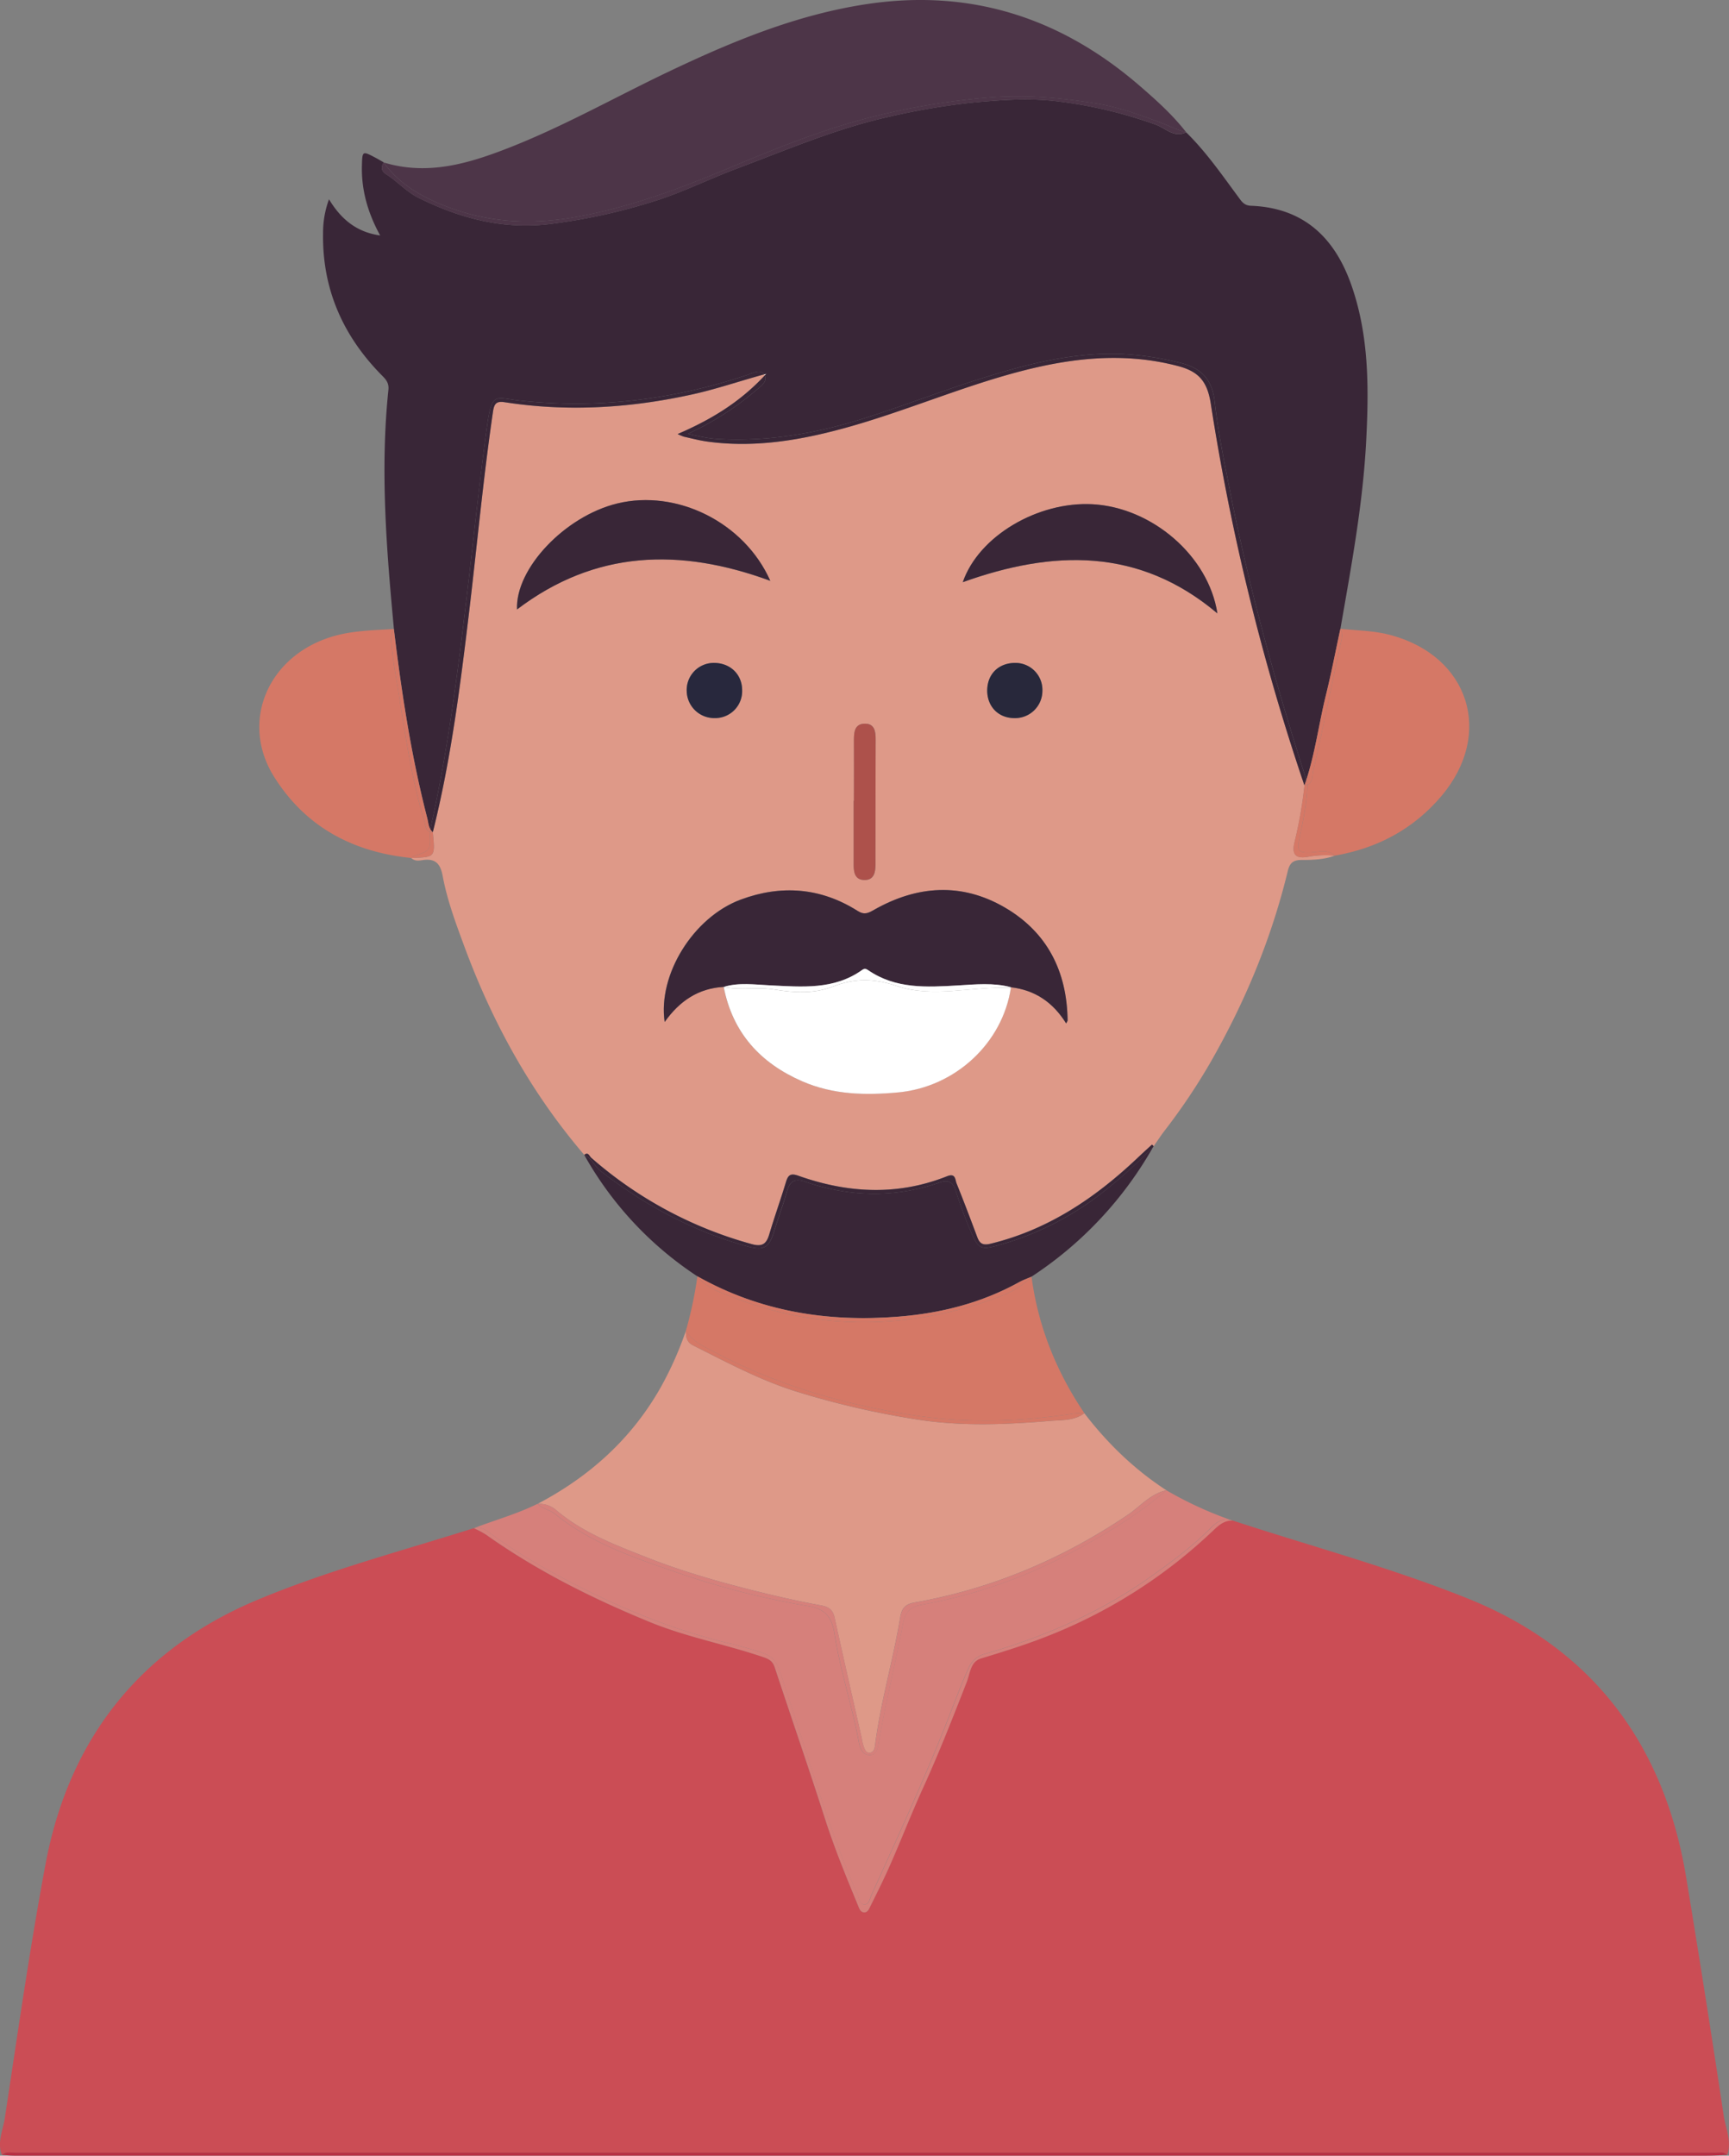 <svg id="Capa_1" data-name="Capa 1" xmlns="http://www.w3.org/2000/svg" viewBox="0 0 942.8 1174.93"><rect x="0" y="0" width="942.8" height="1174.93" fill="#808080" stroke="none"/><defs><style>.cls-1{fill:#fff;}.cls-2{fill:#cb4d55;}.cls-3{fill:#de9988;}.cls-4{fill:#392637;}.cls-5{fill:#4d3548;}.cls-6{fill:#d6807b;}.cls-7{fill:#d57866;}.cls-8{fill:#ba2a40;}.cls-9{fill:#ad514b;}.cls-10{fill:#28283d;}.cls-11{fill:#28283b;}</style></defs><title>13</title><path class="cls-1" d="M545.26,222.75c0,.07.09.12.14.2s.12.26.18.4c.3-.32.6-.62.89-.94Z" transform="translate(-128.6 -18.68)"/><path class="cls-2" d="M1047.93,1041.24c-12-71.69-50.79-123.7-118.23-151-41.93-16.95-86-28.73-129-42.83h0c-4.39-.18-7.36,2.31-10.34,5.15a278.47,278.47,0,0,1-92.55,58.56c-11.35,4.39-22.86,7.93-34.44,11.47-5.61,1.71-5.87,8.28-7.66,12.84-7.58,19.35-15.13,38.69-23.77,57.61-6.15,13.47-11.52,27.3-17.47,40.86-3.48,8-7.32,15.76-11.22,23.52-.69,1.37-1.32,3.6-3.46,3.5s-2.65-2.09-3.29-3.65c-6.39-15.59-12.8-31.14-18-47.23-8.84-27.61-18.35-55-27.42-82.54-1.06-3.2-2.66-4.45-5.94-5.57-20.66-7.07-42.25-11-62.54-19.36-31.31-12.86-61.39-27.91-89.07-47.55a55,55,0,0,0-6.55-3.43h0c-39.47,12.45-79.69,23.06-117.83,39-64,26.72-102.91,75.71-115.7,144-8.63,46.06-15.22,92.5-22.27,138.84-1,6.46-4.28,13-1.52,19.82h0c2.12-2,4.75-1.2,7.16-1.2q463.61-.06,927.22,0c2.18,0,4.54-.66,6.39,1.2h0c2.64-7.63-1-14.81-2-22Q1058.65,1106.13,1047.93,1041.24Z" transform="translate(-128.6 -18.68)"/><path class="cls-3" d="M450.93,649.65a221.46,221.46,0,0,0,87.4,47.05c5.73,1.61,8.11.13,9.69-5.21,2.84-9.55,6.21-18.94,9.1-28.48,1.17-3.84,2.42-5.09,6.81-3.53,26.93,9.55,54.05,11,81.05.28,4.76-1.89,4.39,1.91,5.21,3.92,3.92,9.69,7.61,19.48,11.28,29.27,1.35,3.6,3.1,4.59,7.25,3.58,31.26-7.59,56.83-24.77,79.82-46.46,2.67-2.53,5.38-5,8.09-7.48.07-.06.45.14.6.29a2.74,2.74,0,0,1,.34.66h0c2-2.8,3.84-5.68,5.92-8.4a335.44,335.44,0,0,0,25.27-37.63c18.73-32.7,33.1-67.2,42-103.9,1-4.26,2.7-6.21,7.46-6.21,6.14,0,12.39-.19,18.31-2.37h0a53.89,53.89,0,0,0-14,.52c-7.45,1.52-9.8-1-7.92-8.3a238.57,238.57,0,0,0,5.32-30.47,1238.46,1238.46,0,0,1-51.06-208C787,227,782.58,221.25,771,218.21c-29-7.65-57.37-4.58-85.7,2.78-32.81,8.53-64,22.23-96.65,31.14-24.49,6.67-49.23,10.74-74.69,7.18-4.18-.59-8.29-1.68-12.42-2.61a26.67,26.67,0,0,1-3.44-1.45c17.87-7.71,33.59-17.05,47.47-31.9-.06-.14-.11-.27-.18-.4s-.1-.13-.14-.2c-13.92,3.84-26.18,8.05-38.81,10.85-33.92,7.51-68,9.68-102.45,4.36-4.44-.69-5.88.38-6.57,5.08-5.43,37-8.81,74.21-13.27,111.31-4.76,39.58-9.8,79.14-19.54,117.9h0c0,.25,0,.49.06.73,1.24,12.89,1.24,12.89-11.82,13.34,1.85,1.86,4.29,1.44,6.36,1.13,7-1,9.57,2.18,10.79,8.73,2.45,13.21,7.19,25.85,11.82,38.39,15.33,41.5,36.43,79.8,65.34,113.54C449.34,646.31,449.94,648.78,450.93,649.65Zm273.48-356.1c32.36,1.8,63.18,28.09,68,59.49-42.87-36.2-89.89-34.57-138.85-17C662.27,310.75,694.73,291.9,724.41,293.55ZM697,395.27a14.88,14.88,0,0,1-15.43,14.8c-8.68-.07-14.78-6.47-14.62-15.33S673.25,380,682.17,380A14.7,14.7,0,0,1,697,395.27ZM594.11,455.19h.14c0-11,0-21.94,0-32.92,0-4.55.35-9.19,6.1-9.14,5.24,0,5.77,4.36,5.75,8.7q-.15,34-.1,68.09c0,4.42-.88,8.5-6.11,8.39s-5.81-4.38-5.78-8.7C594.16,478.14,594.11,466.67,594.11,455.19Zm2,59.92c3.81,2.4,5.87,1.27,9.13-.57,23.43-13.24,47.62-14.95,71.16-1.28,23.2,13.47,34,34.86,34.3,61.56,0,.37-.34.74-.78,1.67-7.07-11.43-16.94-18.19-30.12-19.71h0c-4.51,30.47-30.42,54.2-61.14,57.19-18.12,1.76-35.73,1.4-52.64-6-22.87-9.94-38-26.45-42.85-51.43-13.83.76-24.12,7.73-32.17,19.12-3.76-25.78,15.54-57,41.36-66.65C554.47,500.81,576,502.41,596.16,515.11Zm-93.1-120A14.77,14.77,0,0,1,518.13,380c8.82.11,15.16,6.35,15.15,14.93a14.7,14.7,0,0,1-15,15.15A15,15,0,0,1,503.06,395.06Zm-92.51-44.21c-1-22.2,26-50.79,54.56-57.75,32.54-7.94,69.38,10.24,83.53,42.14C499.25,317.12,453.07,318.55,410.55,350.85Z" transform="translate(-128.6 -18.68)"/><path class="cls-4" d="M363.23,470.65c10.21-45.29,15.71-91.31,21.12-137.33,3.2-27.25,6-54.55,9.75-81.74,2.74-19.72,4.34-16.07,17.72-14.59,42.38,4.68,83.64-.41,124-13.86,3.09-1,7.4-3.53,9.45-.38l1.21-.34c-.29.32-.59.62-.89.94,1.67,3.63-2.66,6.27-5.24,8.48a158.94,158.94,0,0,1-36.59,23.28c6.36,1.5,11.32,2.56,16.51,2.85,27.3,1.53,53.71-3.11,79.61-11.3,21.67-6.85,42.85-15.13,64.52-21.92,24.34-7.63,49-14,74.86-13.15a160.34,160.34,0,0,1,33.23,4.94c11.5,2.84,17.13,9.27,18.47,21.14,1.87,16.6,5.28,33,8.51,49.42,10.2,51.75,24.22,102.48,40.21,152.7.42,1.32.87,2.65,1.24,4,4.89-15,6.87-30.74,10.64-46,3-12,5.31-24.21,7.94-36.33h0c5.91-34.05,12.29-68,14.07-102.64,1.47-28.68,1.59-57.27-8.13-84.88-9.11-25.86-26.07-42-54.66-43.1-3.78-.14-5.1-2.3-6.85-4.67-9-12.17-17.65-24.7-28.54-35.38C768.83,94,764.14,88.6,759,86.69a243.19,243.19,0,0,0-52.29-12.6c-16-2.17-31.82-1-47.56.48a379.78,379.78,0,0,0-46,7.8c-28.75,6.43-55.62,18-82.94,28.25-14.3,5.38-28.08,12.2-42.65,17a319.11,319.11,0,0,1-57.81,13c-26.13,3.47-49.73-2.72-72.69-14-6.73-3.29-11.66-9.05-17.94-13-2.48-1.55-3-3.86-1.23-6.41-1.5-.85-3-1.74-4.49-2.54-7.19-3.79-7.24-3.78-7.45,4.28-.35,13.41,3.26,25.88,9.95,38.07C323,145.2,314.57,138.15,308,127.31a52.49,52.49,0,0,0-3.24,18.28c-.53,30,10.43,55.37,31.15,76.75,2.4,2.47,4.93,4.47,4.49,8.74-4.56,43.59-1.08,87,3,130.42,4.19,34.81,9.48,69.43,18.29,103.43C362.11,466.83,362.22,468.93,363.23,470.65Z" transform="translate(-128.6 -18.68)"/><path class="cls-4" d="M535.81,223.13c-40.35,13.45-81.61,18.54-124,13.86-13.38-1.48-15-5.13-17.72,14.59-3.79,27.19-6.55,54.49-9.75,81.74-5.41,46-10.91,92-21.12,137.33a5.49,5.49,0,0,0,1.39,1.6h0c9.74-38.76,14.78-78.32,19.54-117.9C388.62,317.25,392,280,397.43,243c.69-4.7,2.13-5.77,6.57-5.08,34.42,5.32,68.53,3.15,102.45-4.36,12.63-2.8,24.89-7,38.81-10.85C543.21,219.6,538.9,222.1,535.81,223.13Z" transform="translate(-128.6 -18.68)"/><path class="cls-4" d="M839.67,439.79c-16-50.22-30-101-40.21-152.7-3.23-16.41-6.64-32.82-8.51-49.42-1.34-11.87-7-18.3-18.47-21.14a160.34,160.34,0,0,0-33.23-4.94c-25.84-.85-50.52,5.52-74.86,13.15-21.67,6.79-42.85,15.07-64.52,21.92-25.9,8.19-52.31,12.83-79.61,11.3-5.19-.29-10.15-1.35-16.51-2.85a158.94,158.94,0,0,0,36.59-23.28c2.58-2.21,6.91-4.85,5.24-8.48-13.88,14.85-29.6,24.19-47.47,31.9a26.67,26.67,0,0,0,3.44,1.45c4.13.93,8.24,2,12.42,2.61,25.46,3.56,50.2-.51,74.69-7.18,32.69-8.91,63.84-22.61,96.65-31.14,28.33-7.36,56.68-10.43,85.7-2.78,11.57,3,16,8.75,17.82,20.59a1238.46,1238.46,0,0,0,51.06,208q.52-1.5,1-3C840.54,442.44,840.09,441.11,839.67,439.79Z" transform="translate(-128.6 -18.68)"/><path class="cls-3" d="M432,841.87c14.62,12.34,32.22,18.94,49.72,25.83,19.9,7.83,40.41,13.58,61.12,18.7,11,2.73,22.17,5.19,33.35,7.26,4.3.79,6.55,2.33,7.51,6.73,4.8,22,9.85,43.92,14.82,65.88a29,29,0,0,0,1,4.3c.63,1.56,1.21,3.63,3.4,3.4s2.62-2.38,2.81-4c3-23.62,9.91-46.46,13.75-69.9.76-4.64,2.59-7.1,7.93-8,42.14-7.46,80.64-23.8,116.13-47.74,6.86-4.63,12.42-11.57,21.11-13.38-17.45-11.32-32.15-25.56-44.77-42h0c-5.48,4.18-12.35,3.67-18.43,4.18-24.24,2-48.41,3.07-72.81-.75a459.8,459.8,0,0,1-65.82-15.25C543.14,771,525,761.25,506.56,752c-3.71-1.87-3.9-4.74-3.95-8h0a188.09,188.09,0,0,1-13.82,31C472.9,803,450,823.52,421.7,838.37A14,14,0,0,1,432,841.87Z" transform="translate(-128.6 -18.68)"/><path class="cls-5" d="M369.42,130.19c23.26,9.6,47.16,11.26,71.95,7,28.76-5,55.79-14.81,82.57-26,24.4-10.18,48.9-20.32,74.48-27.26a387.24,387.24,0,0,1,68.36-12c20.43-1.77,40.31,0,60.27,3.29,11.38,1.89,22.18,5.81,33,9.76,5.15,1.88,10,4.43,15.38,5.82C768,81.24,759.12,73.3,750.09,65.49c-43.34-37.46-93-53.32-150.16-44.37C562.3,27,527.73,41.33,493.7,57.5c-29.21,13.88-57.42,29.91-87.6,41.73-22,8.61-44.33,15.28-68.25,8C345.81,118.43,357.07,125.1,369.42,130.19Z" transform="translate(-128.6 -18.68)"/><path class="cls-5" d="M339.08,113.66c6.28,3.91,11.21,9.67,17.94,13,23,11.25,46.56,17.44,72.69,14a319.11,319.11,0,0,0,57.81-13c14.57-4.78,28.35-11.6,42.65-17,27.32-10.28,54.19-21.82,82.94-28.25a379.78,379.78,0,0,1,46-7.8c15.74-1.52,31.57-2.65,47.56-.48A243.19,243.19,0,0,1,759,86.69c5.17,1.91,9.86,7.26,16.41,4.06-5.33-1.39-10.23-3.94-15.38-5.82-10.77-4-21.57-7.87-33-9.76-20-3.33-39.84-5.06-60.27-3.29a387.24,387.24,0,0,0-68.36,12c-25.58,6.94-50.08,17.08-74.48,27.26-26.78,11.17-53.81,21-82.57,26-24.79,4.29-48.69,2.63-71.95-7-12.35-5.09-23.61-11.76-31.57-22.94C336.11,109.8,336.6,112.11,339.08,113.66Z" transform="translate(-128.6 -18.68)"/><path class="cls-6" d="M395.9,854.35c17.33,12.83,36.24,23.1,55.47,32.52,24,11.73,48.94,21.33,75,27.55.73.17,1.48.24,2.2.44,25.55,7.31,21.79,4.68,29.58,27.9,12.22,36.41,22.54,73.5,38.09,108.74.87,2,1.06,5.12,3.63,5.18s2.93-3,3.82-5c15.09-33.4,30.52-66.65,43.69-100.9,2.94-7.64,5.9-15.34,9.3-22.84a13.29,13.29,0,0,1,9.19-7.88c32.09-9.27,62.45-22.4,89.83-41.8,11.4-8.07,22.66-16.37,32.57-26.31,3.39-3.41,7-6.54,12.36-4.49h0a205.24,205.24,0,0,1-36-16.5h0c-16,13.65-33.92,24.43-52.43,34.22a274.53,274.53,0,0,1-80.92,28.12c-6.29,1.11-9.1,4-10.35,10.53-4.17,21.78-9.52,43.33-13.29,65.2-.47,2.73-1.18,6-4.42,6.19-4.41.22-5.69-3.66-6.33-7.09-3.72-19.86-10.21-39.12-13.3-59.08-1.38-8.9-5-13.46-14.29-15a440.54,440.54,0,0,1-71.64-18.34c-23.27-8-46.81-15.92-66.37-31.81-3-2.4-6.93-2.85-9.65-5.54-11.15,5.51-23.14,8.82-34.7,13.26C390.6,850.46,393.34,852.46,395.9,854.35Z" transform="translate(-128.6 -18.68)"/><path class="cls-6" d="M393.55,855.06c27.68,19.64,57.76,34.69,89.07,47.55C502.91,911,524.5,914.9,545.16,922c3.28,1.12,4.88,2.37,5.94,5.57,9.07,27.53,18.58,54.93,27.42,82.54,5.15,16.09,11.56,31.64,18,47.23.64,1.56,1.23,3.56,3.29,3.65s2.77-2.13,3.46-3.5c3.9-7.76,7.74-15.56,11.22-23.52,5.95-13.56,11.32-27.39,17.47-40.86,8.64-18.92,16.19-38.26,23.77-57.61,1.79-4.56,2.05-11.13,7.66-12.84,11.58-3.54,23.09-7.08,34.44-11.47a278.47,278.47,0,0,0,92.55-58.56c3-2.84,5.95-5.33,10.34-5.15-5.4-2.05-9,1.08-12.36,4.49-9.91,9.94-21.17,18.24-32.57,26.31-27.38,19.4-57.74,32.53-89.83,41.8a13.29,13.29,0,0,0-9.19,7.88c-3.4,7.5-6.36,15.2-9.3,22.84-13.17,34.25-28.6,67.5-43.69,100.9-.89,2-1.27,5.06-3.82,5s-2.76-3.22-3.63-5.18c-15.55-35.24-25.87-72.33-38.09-108.74-7.79-23.22-4-20.59-29.58-27.9-.72-.2-1.47-.27-2.2-.44-26.1-6.22-51.06-15.82-75-27.55-19.23-9.42-38.14-19.69-55.47-32.52-2.56-1.89-5.3-3.89-8.9-2.72h0A55,55,0,0,1,393.55,855.06Z" transform="translate(-128.6 -18.68)"/><path class="cls-6" d="M497.72,875.72a440.54,440.54,0,0,0,71.64,18.34c9.28,1.52,12.91,6.08,14.29,15,3.09,20,9.58,39.22,13.3,59.08.64,3.43,1.92,7.31,6.33,7.09,3.24-.16,4-3.46,4.42-6.19,3.77-21.87,9.12-43.42,13.29-65.2,1.25-6.5,4.06-9.42,10.35-10.53a274.53,274.53,0,0,0,80.92-28.12c18.51-9.79,36.41-20.57,52.43-34.22-8.69,1.81-14.25,8.75-21.11,13.38-35.49,23.94-74,40.28-116.13,47.74-5.34.94-7.17,3.4-7.93,8-3.84,23.44-10.76,46.28-13.75,69.9-.19,1.58-.7,3.74-2.81,4s-2.77-1.84-3.4-3.4a29,29,0,0,1-1-4.3c-5-22-10-43.89-14.82-65.88-1-4.4-3.21-5.94-7.51-6.73-11.18-2.07-22.31-4.53-33.35-7.26-20.71-5.12-41.22-10.87-61.12-18.7-17.5-6.89-35.1-13.49-49.72-25.83a14,14,0,0,0-10.3-3.5c2.72,2.69,6.69,3.14,9.65,5.54C450.91,859.8,474.45,867.72,497.72,875.72Z" transform="translate(-128.6 -18.68)"/><path class="cls-4" d="M618.64,736.27c23.09-1.86,45.2-7.46,65.65-18.76,2.15-1.19,4.52-2,6.78-3h0a205.43,205.43,0,0,0,66.5-71h0A254.07,254.07,0,0,1,724,673a162.87,162.87,0,0,1-52.49,24.79c-7.62,2.08-9.47,1.21-12.8-6.2a231.81,231.81,0,0,1-8.9-23.82c-1.53-4.74-3.94-6.27-8.93-4.55-24.46,8.48-49,7.91-73.31-.48-5.63-1.94-8.31-.21-9.85,5.27-2,7.2-4.69,14.2-6.86,21.37-2.94,9.68-5.75,11.15-15.36,8.45-29.22-8.21-55.4-22.29-79.32-40.84-3.38-2.63-4.9-7-9-8.84a190.23,190.23,0,0,0,61.72,66.19C543.09,733.55,580,739.39,618.64,736.27Z" transform="translate(-128.6 -18.68)"/><path class="cls-4" d="M456.15,657c23.92,18.55,50.1,32.63,79.32,40.84,9.61,2.7,12.42,1.23,15.36-8.45,2.17-7.17,4.84-14.17,6.86-21.37,1.54-5.48,4.22-7.21,9.85-5.27,24.34,8.39,48.85,9,73.31.48,5-1.72,7.4-.19,8.93,4.55a231.81,231.81,0,0,0,8.9,23.82c3.33,7.41,5.18,8.28,12.8,6.2A162.87,162.87,0,0,0,724,673a254.07,254.07,0,0,0,33.6-29.42,2.74,2.74,0,0,0-.34-.66c-.15-.15-.53-.35-.6-.29-2.71,2.48-5.42,4.95-8.09,7.48-23,21.69-48.56,38.87-79.82,46.46-4.15,1-5.9,0-7.25-3.58-3.67-9.79-7.36-19.58-11.28-29.27-.82-2-.45-5.81-5.21-3.92-27,10.71-54.12,9.27-81.05-.28-4.39-1.56-5.64-.31-6.81,3.53-2.89,9.54-6.26,18.93-9.1,28.48-1.58,5.34-4,6.82-9.69,5.21a221.46,221.46,0,0,1-87.4-47.05c-1-.87-1.59-3.34-3.76-1.54C451.25,649.94,452.77,654.32,456.15,657Z" transform="translate(-128.6 -18.68)"/><path class="cls-7" d="M517.89,755.43c34.24,18.17,70.85,28.8,109.09,34.65,28.87,4.42,57.53,3.5,86.24-.81a34.1,34.1,0,0,1,6.7-.33h0c-15.29-22.6-25.23-47.27-28.85-74.39h0c-7.12,7.52-16.69,10.85-26,13.9-46,15.09-91.91,14.83-137.25-2.86-6.78-2.65-14.2-4.9-18.93-11.29A221.2,221.2,0,0,1,502.61,744h0C506.15,749.85,512.26,752.44,517.89,755.43Z" transform="translate(-128.6 -18.68)"/><path class="cls-7" d="M713.22,789.27c-28.71,4.31-57.37,5.23-86.24.81-38.24-5.85-74.85-16.48-109.09-34.65-5.63-3-11.74-5.58-15.28-11.45.05,3.29.24,6.16,3.95,8,18.39,9.24,36.58,19,56.3,25.11a459.8,459.8,0,0,0,65.82,15.25c24.4,3.82,48.57,2.8,72.81.75,6.08-.51,13,0,18.43-4.18A34.1,34.1,0,0,0,713.22,789.27Z" transform="translate(-128.6 -18.68)"/><path class="cls-7" d="M527.82,725.59c45.34,17.69,91.25,17.95,137.25,2.86,9.31-3.05,18.88-6.38,26-13.9h0c-2.26,1-4.63,1.77-6.78,3-20.45,11.3-42.56,16.9-65.65,18.76-38.63,3.12-75.55-2.72-109.75-22C513.62,720.69,521,722.94,527.82,725.59Z" transform="translate(-128.6 -18.68)"/><path class="cls-7" d="M859.68,369.45c-5.14,23.12-9.6,46.38-15,69.44-.59,2.51,0,6.29-3.2,7.53,0,.2.08.39.1.6-.4,9.72-2.4,19.2-4.44,28.69-1.47,6.82-.31,7.94,6.6,7.54,4.35-.26,8.93-1.84,12.76,1.78h0c23.16-4,42.86-14.49,58.06-32.44,28.76-33.94,15.18-76.32-27.74-87.8-9-2.41-18.19-2.45-27.32-3.37C861,364.06,860.27,366.79,859.68,369.45Z" transform="translate(-128.6 -18.68)"/><path class="cls-7" d="M843.73,483.25c-6.91.4-8.07-.72-6.6-7.54,2-9.49,4-19,4.44-28.69,0-.21-.07-.4-.1-.6a6,6,0,0,1-1.58.36,238.57,238.57,0,0,1-5.32,30.47c-1.88,7.31.47,9.82,7.92,8.3a53.89,53.89,0,0,1,14-.52C852.66,481.41,848.08,483,843.73,483.25Z" transform="translate(-128.6 -18.68)"/><path class="cls-7" d="M851.55,397.75c-3.77,15.29-5.75,31-10.64,46a21,21,0,0,1,.56,2.64c3.22-1.24,2.61-5,3.2-7.53,5.41-23.06,9.87-46.32,15-69.44.59-2.66,1.28-5.39-.19-8h0C856.86,373.54,854.51,385.72,851.55,397.75Z" transform="translate(-128.6 -18.68)"/><path class="cls-7" d="M840.91,443.78q-.49,1.5-1,3a6,6,0,0,0,1.58-.36A21,21,0,0,0,840.91,443.78Z" transform="translate(-128.6 -18.68)"/><path class="cls-7" d="M353.94,485.38c9.54-3.14,9.54-3.13,8.92-13.07l.06-.24c-2.29-.75-2.29-3.5-2.85-5.37-6.61-22.19-10.19-45-13.73-67.83-1.37-8.82-3.14-17.59-4-26.49-.36-3.72-1.13-7.41,1-10.88-11.38.73-22.79.85-33.89,4.24-35,10.73-50.08,46.57-31.36,76.37,17.22,27.42,43.05,41,74.79,44.21h0A2.69,2.69,0,0,1,353.94,485.38Z" transform="translate(-128.6 -18.68)"/><path class="cls-7" d="M364.68,473c0-.24,0-.48-.06-.73h0a4.62,4.62,0,0,1-1.7-.18l-.06.24c.62,9.94.62,9.93-8.92,13.07a2.69,2.69,0,0,0-1.08.94C365.92,485.87,365.92,485.87,364.68,473Z" transform="translate(-128.6 -18.68)"/><path class="cls-7" d="M342.36,372.38c.84,8.9,2.61,17.67,4,26.49,3.54,22.81,7.12,45.64,13.73,67.83.56,1.87.56,4.62,2.85,5.37.11-.47.21-.94.31-1.42-1-1.72-1.12-3.82-1.62-5.72-8.81-34-14.1-68.62-18.29-103.43C341.23,365,342,368.66,342.36,372.38Z" transform="translate(-128.6 -18.68)"/><path class="cls-7" d="M363.23,470.65c-.1.48-.2,1-.31,1.42a4.62,4.62,0,0,0,1.7.18A5.49,5.49,0,0,1,363.23,470.65Z" transform="translate(-128.6 -18.68)"/><path class="cls-8" d="M1062.29,1192.71q-462.22,0-924.45,0c-2.72,0-5.49-.48-8.16.51,2.23.13,4.47.38,6.7.38q461.45,0,922.88,0c3.73,0,7.46-.25,11.19-.38h0C1067.78,1192.25,1065,1192.71,1062.29,1192.71Z" transform="translate(-128.6 -18.68)"/><path class="cls-8" d="M1064.06,1192q-463.62,0-927.22,0c-2.41,0-5-.75-7.16,1.2,2.67-1,5.44-.51,8.16-.51q462.22,0,924.45,0c2.72,0,5.49-.46,8.16.49C1068.6,1191.34,1066.24,1192,1064.06,1192Z" transform="translate(-128.6 -18.68)"/><path class="cls-4" d="M491.05,575.71c8.05-11.39,18.34-18.36,32.17-19.12,8.3-2.55,16.76-1.26,25.15-.87,17.41.82,34.94,2.62,50.35-8.38,1.25-.9,2.12-.67,3.27.12,15,10.29,31.94,9.33,48.92,8.32,9.66-.57,19.37-1.6,28.94,1h0c13.18,1.52,23,8.28,30.12,19.71.44-.93.78-1.3.78-1.67-.34-26.7-11.1-48.09-34.3-61.56-23.54-13.67-47.73-12-71.16,1.28-3.26,1.84-5.32,3-9.13.57-20.13-12.7-41.69-14.3-63.75-6.05C506.59,518.71,487.29,549.93,491.05,575.71Z" transform="translate(-128.6 -18.68)"/><path class="cls-1" d="M679.21,557.13c-20.53-1-41.54,5.67-61.44-1-12.54-4.22-23.07-4.43-35.24.36-9.91,3.89-21.06,3.31-31.78,1.51-9.12-1.54-18.43.59-27.53-1.38,4.87,25,20,41.49,42.85,51.43,16.91,7.35,34.52,7.71,52.64,6,30.72-3,56.63-26.72,61.14-57.19C678.89,557,680.18,557.18,679.21,557.13Z" transform="translate(-128.6 -18.68)"/><path class="cls-1" d="M650.91,555.78c-17,1-33.9,2-48.92-8.32-1.15-.79-2-1-3.27-.12-15.41,11-32.94,9.2-50.35,8.38-8.39-.39-16.85-1.68-25.15.87,9.1,2,18.41-.16,27.53,1.38,10.72,1.8,21.87,2.38,31.78-1.51,12.17-4.79,22.7-4.58,35.24-.36,19.9,6.7,40.91.08,61.44,1,1,0-.32-.11.64-.35h0C670.28,554.18,660.57,555.21,650.91,555.78Z" transform="translate(-128.6 -18.68)"/><path class="cls-4" d="M548.64,335.24c-14.15-31.9-51-50.08-83.53-42.14-28.55,7-55.56,35.55-54.56,57.75C453.07,318.55,499.25,317.12,548.64,335.24Z" transform="translate(-128.6 -18.68)"/><path class="cls-4" d="M792.43,353c-4.84-31.4-35.66-57.69-68-59.49-29.68-1.65-62.14,17.2-70.83,42.47C702.54,318.47,749.56,316.84,792.43,353Z" transform="translate(-128.6 -18.68)"/><path class="cls-9" d="M599.86,498.31c5.23.11,6.11-4,6.11-8.39q0-34.05.1-68.09c0-4.34-.51-8.66-5.75-8.7-5.75-.05-6.13,4.59-6.1,9.14.08,11,0,22,0,32.92h-.14c0,11.48,0,22.95,0,34.42C594.05,493.93,594.59,498.19,599.86,498.31Z" transform="translate(-128.6 -18.68)"/><path class="cls-10" d="M533.28,394.93c0-8.58-6.33-14.82-15.15-14.93a14.77,14.77,0,0,0-15.07,15.06,15,15,0,0,0,15.25,15A14.7,14.7,0,0,0,533.28,394.93Z" transform="translate(-128.6 -18.68)"/><path class="cls-11" d="M666.92,394.74c-.16,8.86,5.94,15.26,14.62,15.33A14.88,14.88,0,0,0,697,395.27,14.7,14.7,0,0,0,682.17,380C673.25,380,667.08,385.93,666.92,394.74Z" transform="translate(-128.6 -18.68)"/></svg>